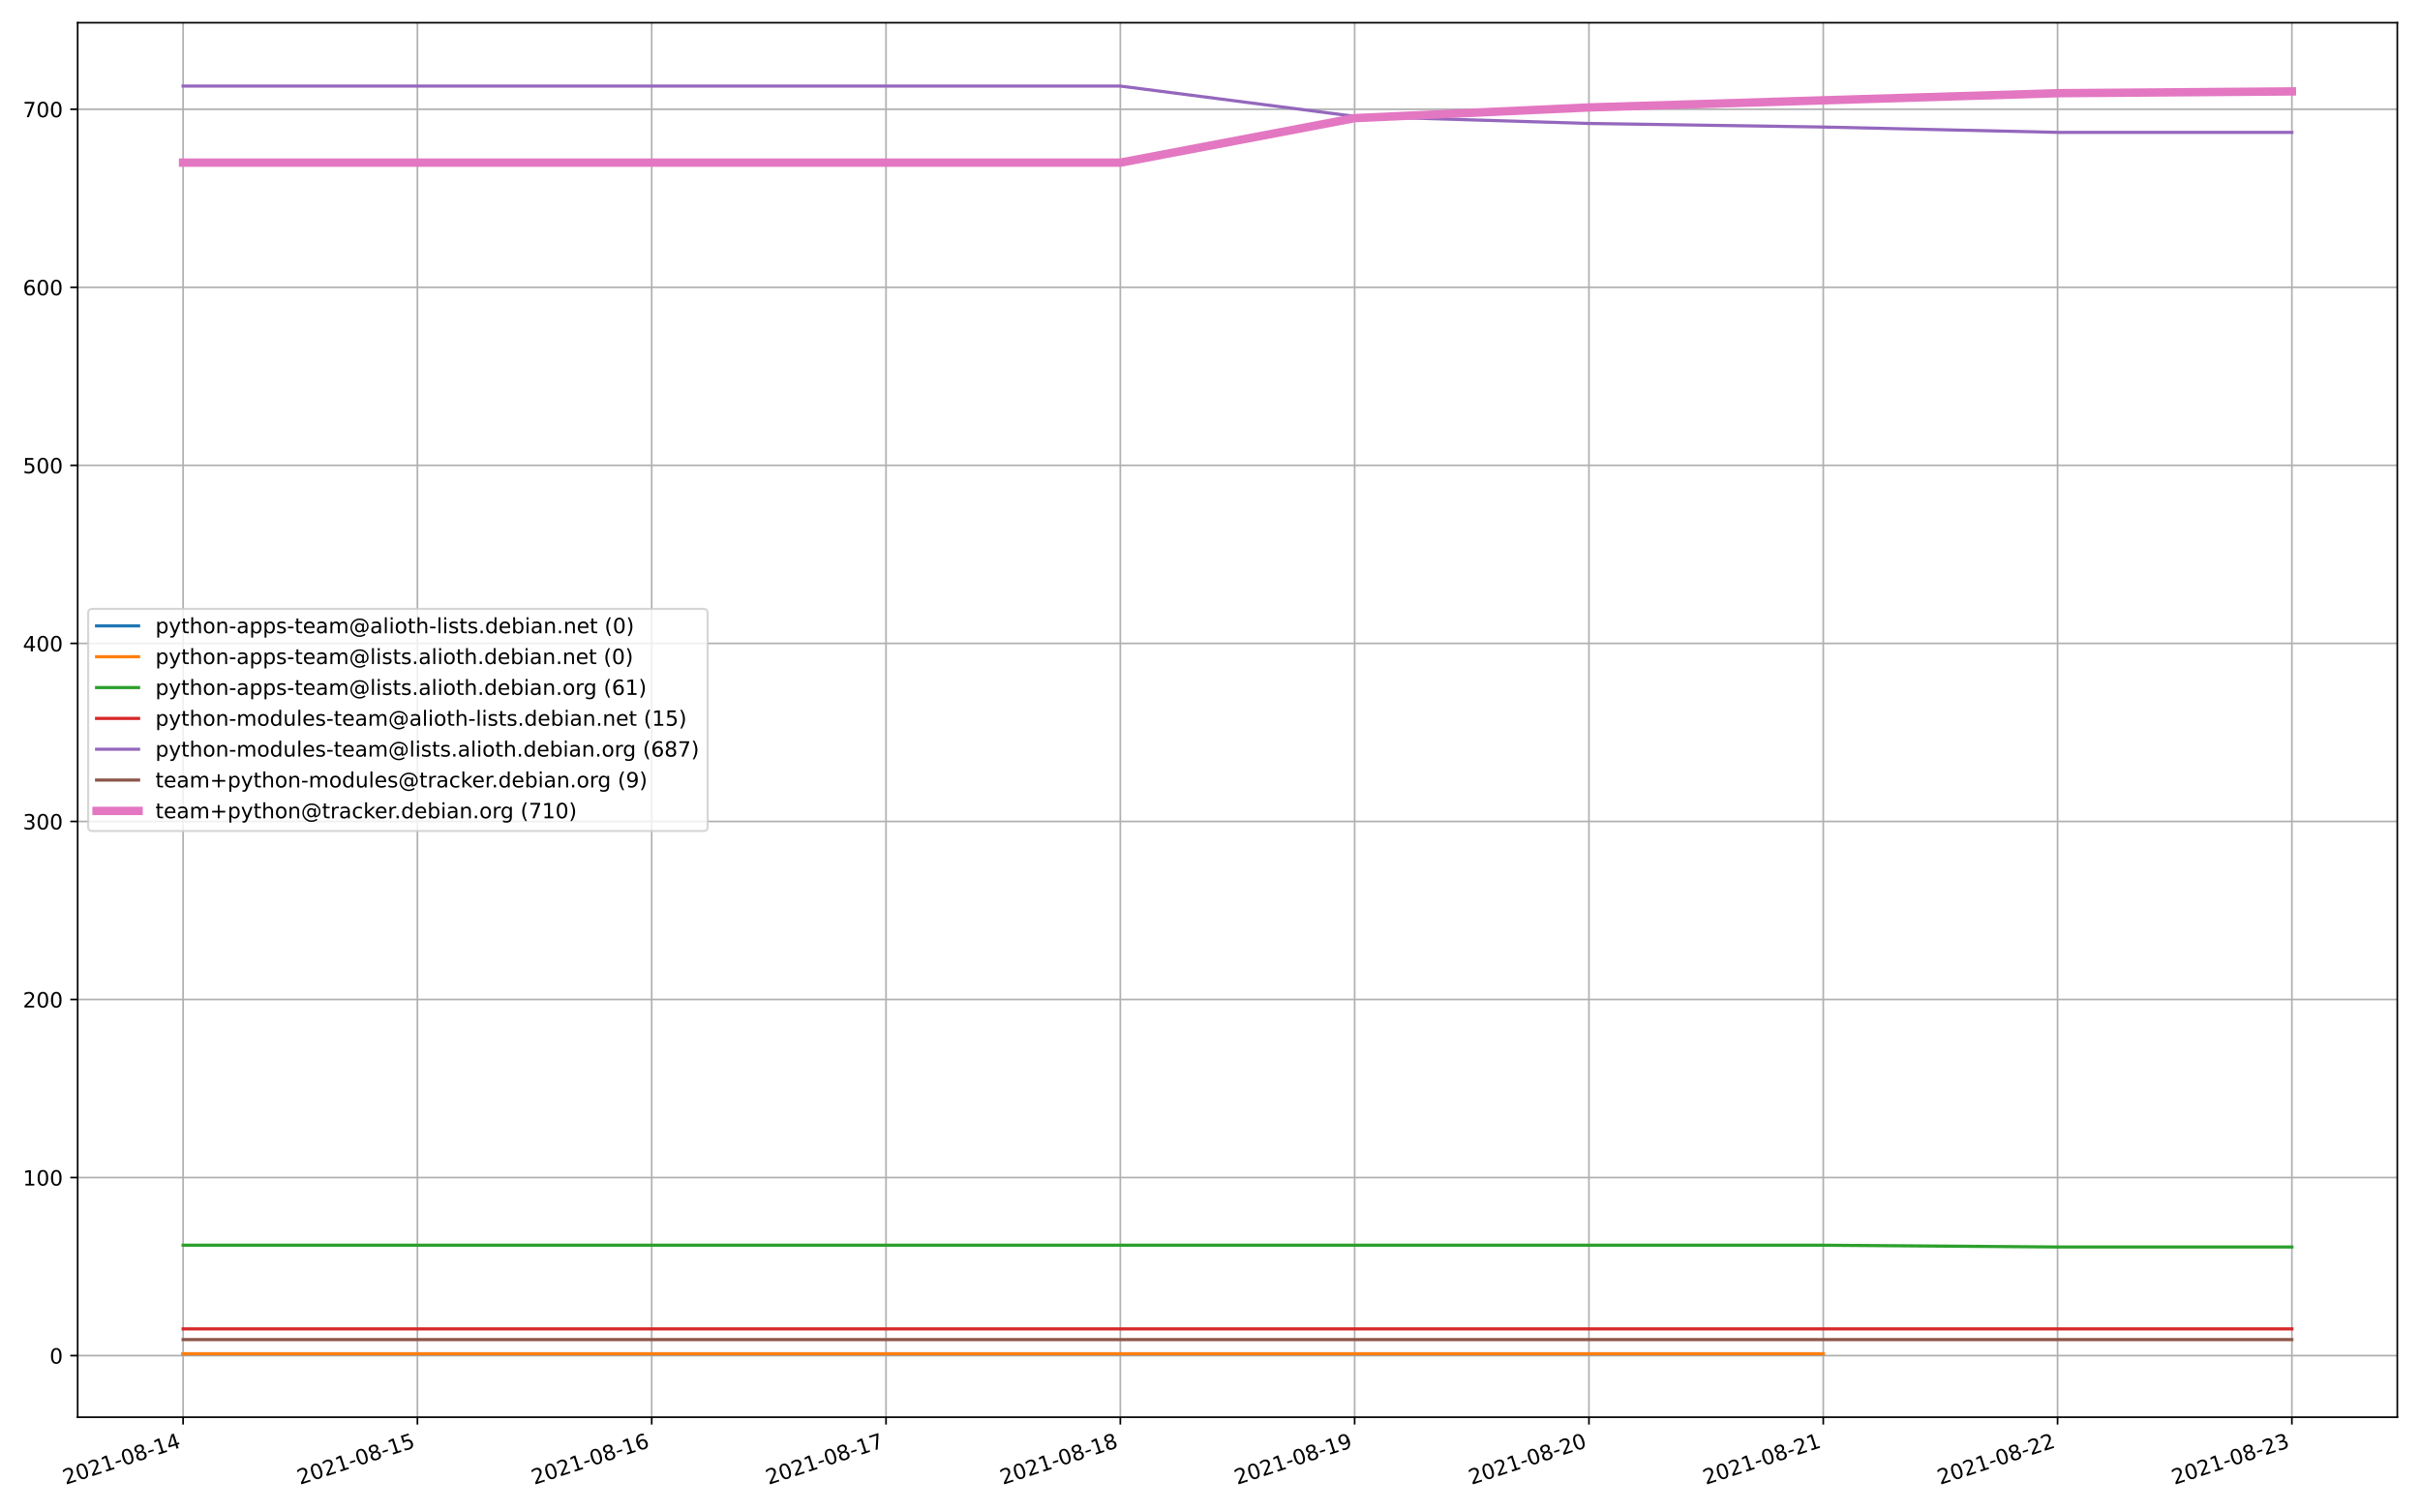 <?xml version="1.0" encoding="utf-8" standalone="no"?>
<!DOCTYPE svg PUBLIC "-//W3C//DTD SVG 1.1//EN"
  "http://www.w3.org/Graphics/SVG/1.1/DTD/svg11.dtd">
<!-- Created with matplotlib (https://matplotlib.org/) -->
<svg height="720pt" version="1.1" viewBox="0 0 1152 720" width="1152pt" xmlns="http://www.w3.org/2000/svg" xmlns:xlink="http://www.w3.org/1999/xlink">
 <defs>
  <style type="text/css">*{stroke-linecap:butt;stroke-linejoin:round;}</style>
 </defs>
 <g id="figure_1">
  <g id="patch_1">
   <path d="M 0 720 
L 1152 720 
L 1152 0 
L 0 0 
z
" style="fill:#ffffff;"/>
  </g>
  <g id="axes_1">
   <g id="patch_2">
    <path d="M 36.97 674.647 
L 1141.2 674.647 
L 1141.2 10.8 
L 36.97 10.8 
z
" style="fill:#ffffff;"/>
   </g>
   <g id="matplotlib.axis_1">
    <g id="xtick_1">
     <g id="line2d_1">
      <path clip-path="url(#pf34de0e04a)" d="M 87.162 674.647 
L 87.162 10.8 
" style="fill:none;stroke:#b0b0b0;stroke-linecap:square;stroke-width:0.8;"/>
     </g>
     <g id="line2d_2">
      <defs>
       <path d="M 0 0 
L 0 3.5 
" id="m310dd2a003" style="stroke:#000000;stroke-width:0.8;"/>
      </defs>
      <g>
       <use style="stroke:#000000;stroke-width:0.8;" x="87.162" xlink:href="#m310dd2a003" y="674.647"/>
      </g>
     </g>
     <g id="text_1">
      <!-- 2021-08-14 -->
      <g transform="translate(31.248 706.832)rotate(-18)scale(0.1 -0.1)">
       <defs>
        <path d="M 19.188 8.297 
L 53.609 8.297 
L 53.609 0 
L 7.328 0 
L 7.328 8.297 
Q 12.938 14.109 22.625 23.891 
Q 32.328 33.688 34.812 36.531 
Q 39.547 41.844 41.422 45.531 
Q 43.312 49.219 43.312 52.781 
Q 43.312 58.594 39.234 62.25 
Q 35.156 65.922 28.609 65.922 
Q 23.969 65.922 18.812 64.312 
Q 13.672 62.703 7.812 59.422 
L 7.812 69.391 
Q 13.766 71.781 18.938 73 
Q 24.125 74.219 28.422 74.219 
Q 39.75 74.219 46.484 68.547 
Q 53.219 62.891 53.219 53.422 
Q 53.219 48.922 51.531 44.891 
Q 49.859 40.875 45.406 35.406 
Q 44.188 33.984 37.641 27.219 
Q 31.109 20.453 19.188 8.297 
z
" id="DejaVuSans-50"/>
        <path d="M 31.781 66.406 
Q 24.172 66.406 20.328 58.906 
Q 16.5 51.422 16.5 36.375 
Q 16.5 21.391 20.328 13.891 
Q 24.172 6.391 31.781 6.391 
Q 39.453 6.391 43.281 13.891 
Q 47.125 21.391 47.125 36.375 
Q 47.125 51.422 43.281 58.906 
Q 39.453 66.406 31.781 66.406 
z
M 31.781 74.219 
Q 44.047 74.219 50.516 64.516 
Q 56.984 54.828 56.984 36.375 
Q 56.984 17.969 50.516 8.266 
Q 44.047 -1.422 31.781 -1.422 
Q 19.531 -1.422 13.062 8.266 
Q 6.594 17.969 6.594 36.375 
Q 6.594 54.828 13.062 64.516 
Q 19.531 74.219 31.781 74.219 
z
" id="DejaVuSans-48"/>
        <path d="M 12.406 8.297 
L 28.516 8.297 
L 28.516 63.922 
L 10.984 60.406 
L 10.984 69.391 
L 28.422 72.906 
L 38.281 72.906 
L 38.281 8.297 
L 54.391 8.297 
L 54.391 0 
L 12.406 0 
z
" id="DejaVuSans-49"/>
        <path d="M 4.891 31.391 
L 31.203 31.391 
L 31.203 23.391 
L 4.891 23.391 
z
" id="DejaVuSans-45"/>
        <path d="M 31.781 34.625 
Q 24.75 34.625 20.719 30.859 
Q 16.703 27.094 16.703 20.516 
Q 16.703 13.922 20.719 10.156 
Q 24.75 6.391 31.781 6.391 
Q 38.812 6.391 42.859 10.172 
Q 46.922 13.969 46.922 20.516 
Q 46.922 27.094 42.891 30.859 
Q 38.875 34.625 31.781 34.625 
z
M 21.922 38.812 
Q 15.578 40.375 12.031 44.719 
Q 8.5 49.078 8.5 55.328 
Q 8.5 64.062 14.719 69.141 
Q 20.953 74.219 31.781 74.219 
Q 42.672 74.219 48.875 69.141 
Q 55.078 64.062 55.078 55.328 
Q 55.078 49.078 51.531 44.719 
Q 48 40.375 41.703 38.812 
Q 48.828 37.156 52.797 32.312 
Q 56.781 27.484 56.781 20.516 
Q 56.781 9.906 50.312 4.234 
Q 43.844 -1.422 31.781 -1.422 
Q 19.734 -1.422 13.25 4.234 
Q 6.781 9.906 6.781 20.516 
Q 6.781 27.484 10.781 32.312 
Q 14.797 37.156 21.922 38.812 
z
M 18.312 54.391 
Q 18.312 48.734 21.844 45.562 
Q 25.391 42.391 31.781 42.391 
Q 38.141 42.391 41.719 45.562 
Q 45.312 48.734 45.312 54.391 
Q 45.312 60.062 41.719 63.234 
Q 38.141 66.406 31.781 66.406 
Q 25.391 66.406 21.844 63.234 
Q 18.312 60.062 18.312 54.391 
z
" id="DejaVuSans-56"/>
        <path d="M 37.797 64.312 
L 12.891 25.391 
L 37.797 25.391 
z
M 35.203 72.906 
L 47.609 72.906 
L 47.609 25.391 
L 58.016 25.391 
L 58.016 17.188 
L 47.609 17.188 
L 47.609 0 
L 37.797 0 
L 37.797 17.188 
L 4.891 17.188 
L 4.891 26.703 
z
" id="DejaVuSans-52"/>
       </defs>
       <use xlink:href="#DejaVuSans-50"/>
       <use x="63.623" xlink:href="#DejaVuSans-48"/>
       <use x="127.246" xlink:href="#DejaVuSans-50"/>
       <use x="190.869" xlink:href="#DejaVuSans-49"/>
       <use x="254.492" xlink:href="#DejaVuSans-45"/>
       <use x="290.576" xlink:href="#DejaVuSans-48"/>
       <use x="354.199" xlink:href="#DejaVuSans-56"/>
       <use x="417.822" xlink:href="#DejaVuSans-45"/>
       <use x="453.906" xlink:href="#DejaVuSans-49"/>
       <use x="517.529" xlink:href="#DejaVuSans-52"/>
      </g>
     </g>
    </g>
    <g id="xtick_2">
     <g id="line2d_3">
      <path clip-path="url(#pf34de0e04a)" d="M 198.701 674.647 
L 198.701 10.8 
" style="fill:none;stroke:#b0b0b0;stroke-linecap:square;stroke-width:0.8;"/>
     </g>
     <g id="line2d_4">
      <g>
       <use style="stroke:#000000;stroke-width:0.8;" x="198.701" xlink:href="#m310dd2a003" y="674.647"/>
      </g>
     </g>
     <g id="text_2">
      <!-- 2021-08-15 -->
      <g transform="translate(142.787 706.832)rotate(-18)scale(0.1 -0.1)">
       <defs>
        <path d="M 10.797 72.906 
L 49.516 72.906 
L 49.516 64.594 
L 19.828 64.594 
L 19.828 46.734 
Q 21.969 47.469 24.109 47.828 
Q 26.266 48.188 28.422 48.188 
Q 40.625 48.188 47.75 41.5 
Q 54.891 34.812 54.891 23.391 
Q 54.891 11.625 47.562 5.094 
Q 40.234 -1.422 26.906 -1.422 
Q 22.312 -1.422 17.547 -0.641 
Q 12.797 0.141 7.719 1.703 
L 7.719 11.625 
Q 12.109 9.234 16.797 8.062 
Q 21.484 6.891 26.703 6.891 
Q 35.156 6.891 40.078 11.328 
Q 45.016 15.766 45.016 23.391 
Q 45.016 31 40.078 35.438 
Q 35.156 39.891 26.703 39.891 
Q 22.75 39.891 18.812 39.016 
Q 14.891 38.141 10.797 36.281 
z
" id="DejaVuSans-53"/>
       </defs>
       <use xlink:href="#DejaVuSans-50"/>
       <use x="63.623" xlink:href="#DejaVuSans-48"/>
       <use x="127.246" xlink:href="#DejaVuSans-50"/>
       <use x="190.869" xlink:href="#DejaVuSans-49"/>
       <use x="254.492" xlink:href="#DejaVuSans-45"/>
       <use x="290.576" xlink:href="#DejaVuSans-48"/>
       <use x="354.199" xlink:href="#DejaVuSans-56"/>
       <use x="417.822" xlink:href="#DejaVuSans-45"/>
       <use x="453.906" xlink:href="#DejaVuSans-49"/>
       <use x="517.529" xlink:href="#DejaVuSans-53"/>
      </g>
     </g>
    </g>
    <g id="xtick_3">
     <g id="line2d_5">
      <path clip-path="url(#pf34de0e04a)" d="M 310.239 674.647 
L 310.239 10.8 
" style="fill:none;stroke:#b0b0b0;stroke-linecap:square;stroke-width:0.8;"/>
     </g>
     <g id="line2d_6">
      <g>
       <use style="stroke:#000000;stroke-width:0.8;" x="310.239" xlink:href="#m310dd2a003" y="674.647"/>
      </g>
     </g>
     <g id="text_3">
      <!-- 2021-08-16 -->
      <g transform="translate(254.325 706.832)rotate(-18)scale(0.1 -0.1)">
       <defs>
        <path d="M 33.016 40.375 
Q 26.375 40.375 22.484 35.828 
Q 18.609 31.297 18.609 23.391 
Q 18.609 15.531 22.484 10.953 
Q 26.375 6.391 33.016 6.391 
Q 39.656 6.391 43.531 10.953 
Q 47.406 15.531 47.406 23.391 
Q 47.406 31.297 43.531 35.828 
Q 39.656 40.375 33.016 40.375 
z
M 52.594 71.297 
L 52.594 62.312 
Q 48.875 64.062 45.094 64.984 
Q 41.312 65.922 37.594 65.922 
Q 27.828 65.922 22.672 59.328 
Q 17.531 52.734 16.797 39.406 
Q 19.672 43.656 24.016 45.922 
Q 28.375 48.188 33.594 48.188 
Q 44.578 48.188 50.953 41.516 
Q 57.328 34.859 57.328 23.391 
Q 57.328 12.156 50.688 5.359 
Q 44.047 -1.422 33.016 -1.422 
Q 20.359 -1.422 13.672 8.266 
Q 6.984 17.969 6.984 36.375 
Q 6.984 53.656 15.188 63.938 
Q 23.391 74.219 37.203 74.219 
Q 40.922 74.219 44.703 73.484 
Q 48.484 72.75 52.594 71.297 
z
" id="DejaVuSans-54"/>
       </defs>
       <use xlink:href="#DejaVuSans-50"/>
       <use x="63.623" xlink:href="#DejaVuSans-48"/>
       <use x="127.246" xlink:href="#DejaVuSans-50"/>
       <use x="190.869" xlink:href="#DejaVuSans-49"/>
       <use x="254.492" xlink:href="#DejaVuSans-45"/>
       <use x="290.576" xlink:href="#DejaVuSans-48"/>
       <use x="354.199" xlink:href="#DejaVuSans-56"/>
       <use x="417.822" xlink:href="#DejaVuSans-45"/>
       <use x="453.906" xlink:href="#DejaVuSans-49"/>
       <use x="517.529" xlink:href="#DejaVuSans-54"/>
      </g>
     </g>
    </g>
    <g id="xtick_4">
     <g id="line2d_7">
      <path clip-path="url(#pf34de0e04a)" d="M 421.777 674.647 
L 421.777 10.8 
" style="fill:none;stroke:#b0b0b0;stroke-linecap:square;stroke-width:0.8;"/>
     </g>
     <g id="line2d_8">
      <g>
       <use style="stroke:#000000;stroke-width:0.8;" x="421.777" xlink:href="#m310dd2a003" y="674.647"/>
      </g>
     </g>
     <g id="text_4">
      <!-- 2021-08-17 -->
      <g transform="translate(365.864 706.832)rotate(-18)scale(0.1 -0.1)">
       <defs>
        <path d="M 8.203 72.906 
L 55.078 72.906 
L 55.078 68.703 
L 28.609 0 
L 18.312 0 
L 43.219 64.594 
L 8.203 64.594 
z
" id="DejaVuSans-55"/>
       </defs>
       <use xlink:href="#DejaVuSans-50"/>
       <use x="63.623" xlink:href="#DejaVuSans-48"/>
       <use x="127.246" xlink:href="#DejaVuSans-50"/>
       <use x="190.869" xlink:href="#DejaVuSans-49"/>
       <use x="254.492" xlink:href="#DejaVuSans-45"/>
       <use x="290.576" xlink:href="#DejaVuSans-48"/>
       <use x="354.199" xlink:href="#DejaVuSans-56"/>
       <use x="417.822" xlink:href="#DejaVuSans-45"/>
       <use x="453.906" xlink:href="#DejaVuSans-49"/>
       <use x="517.529" xlink:href="#DejaVuSans-55"/>
      </g>
     </g>
    </g>
    <g id="xtick_5">
     <g id="line2d_9">
      <path clip-path="url(#pf34de0e04a)" d="M 533.316 674.647 
L 533.316 10.8 
" style="fill:none;stroke:#b0b0b0;stroke-linecap:square;stroke-width:0.8;"/>
     </g>
     <g id="line2d_10">
      <g>
       <use style="stroke:#000000;stroke-width:0.8;" x="533.316" xlink:href="#m310dd2a003" y="674.647"/>
      </g>
     </g>
     <g id="text_5">
      <!-- 2021-08-18 -->
      <g transform="translate(477.402 706.832)rotate(-18)scale(0.1 -0.1)">
       <use xlink:href="#DejaVuSans-50"/>
       <use x="63.623" xlink:href="#DejaVuSans-48"/>
       <use x="127.246" xlink:href="#DejaVuSans-50"/>
       <use x="190.869" xlink:href="#DejaVuSans-49"/>
       <use x="254.492" xlink:href="#DejaVuSans-45"/>
       <use x="290.576" xlink:href="#DejaVuSans-48"/>
       <use x="354.199" xlink:href="#DejaVuSans-56"/>
       <use x="417.822" xlink:href="#DejaVuSans-45"/>
       <use x="453.906" xlink:href="#DejaVuSans-49"/>
       <use x="517.529" xlink:href="#DejaVuSans-56"/>
      </g>
     </g>
    </g>
    <g id="xtick_6">
     <g id="line2d_11">
      <path clip-path="url(#pf34de0e04a)" d="M 644.854 674.647 
L 644.854 10.8 
" style="fill:none;stroke:#b0b0b0;stroke-linecap:square;stroke-width:0.8;"/>
     </g>
     <g id="line2d_12">
      <g>
       <use style="stroke:#000000;stroke-width:0.8;" x="644.854" xlink:href="#m310dd2a003" y="674.647"/>
      </g>
     </g>
     <g id="text_6">
      <!-- 2021-08-19 -->
      <g transform="translate(588.94 706.832)rotate(-18)scale(0.1 -0.1)">
       <defs>
        <path d="M 10.984 1.516 
L 10.984 10.5 
Q 14.703 8.734 18.5 7.812 
Q 22.312 6.891 25.984 6.891 
Q 35.75 6.891 40.891 13.453 
Q 46.047 20.016 46.781 33.406 
Q 43.953 29.203 39.594 26.953 
Q 35.25 24.703 29.984 24.703 
Q 19.047 24.703 12.672 31.312 
Q 6.297 37.938 6.297 49.422 
Q 6.297 60.641 12.938 67.422 
Q 19.578 74.219 30.609 74.219 
Q 43.266 74.219 49.922 64.516 
Q 56.594 54.828 56.594 36.375 
Q 56.594 19.141 48.406 8.859 
Q 40.234 -1.422 26.422 -1.422 
Q 22.703 -1.422 18.891 -0.688 
Q 15.094 0.047 10.984 1.516 
z
M 30.609 32.422 
Q 37.25 32.422 41.125 36.953 
Q 45.016 41.5 45.016 49.422 
Q 45.016 57.281 41.125 61.844 
Q 37.25 66.406 30.609 66.406 
Q 23.969 66.406 20.094 61.844 
Q 16.219 57.281 16.219 49.422 
Q 16.219 41.5 20.094 36.953 
Q 23.969 32.422 30.609 32.422 
z
" id="DejaVuSans-57"/>
       </defs>
       <use xlink:href="#DejaVuSans-50"/>
       <use x="63.623" xlink:href="#DejaVuSans-48"/>
       <use x="127.246" xlink:href="#DejaVuSans-50"/>
       <use x="190.869" xlink:href="#DejaVuSans-49"/>
       <use x="254.492" xlink:href="#DejaVuSans-45"/>
       <use x="290.576" xlink:href="#DejaVuSans-48"/>
       <use x="354.199" xlink:href="#DejaVuSans-56"/>
       <use x="417.822" xlink:href="#DejaVuSans-45"/>
       <use x="453.906" xlink:href="#DejaVuSans-49"/>
       <use x="517.529" xlink:href="#DejaVuSans-57"/>
      </g>
     </g>
    </g>
    <g id="xtick_7">
     <g id="line2d_13">
      <path clip-path="url(#pf34de0e04a)" d="M 756.393 674.647 
L 756.393 10.8 
" style="fill:none;stroke:#b0b0b0;stroke-linecap:square;stroke-width:0.8;"/>
     </g>
     <g id="line2d_14">
      <g>
       <use style="stroke:#000000;stroke-width:0.8;" x="756.393" xlink:href="#m310dd2a003" y="674.647"/>
      </g>
     </g>
     <g id="text_7">
      <!-- 2021-08-20 -->
      <g transform="translate(700.479 706.832)rotate(-18)scale(0.1 -0.1)">
       <use xlink:href="#DejaVuSans-50"/>
       <use x="63.623" xlink:href="#DejaVuSans-48"/>
       <use x="127.246" xlink:href="#DejaVuSans-50"/>
       <use x="190.869" xlink:href="#DejaVuSans-49"/>
       <use x="254.492" xlink:href="#DejaVuSans-45"/>
       <use x="290.576" xlink:href="#DejaVuSans-48"/>
       <use x="354.199" xlink:href="#DejaVuSans-56"/>
       <use x="417.822" xlink:href="#DejaVuSans-45"/>
       <use x="453.906" xlink:href="#DejaVuSans-50"/>
       <use x="517.529" xlink:href="#DejaVuSans-48"/>
      </g>
     </g>
    </g>
    <g id="xtick_8">
     <g id="line2d_15">
      <path clip-path="url(#pf34de0e04a)" d="M 867.931 674.647 
L 867.931 10.8 
" style="fill:none;stroke:#b0b0b0;stroke-linecap:square;stroke-width:0.8;"/>
     </g>
     <g id="line2d_16">
      <g>
       <use style="stroke:#000000;stroke-width:0.8;" x="867.931" xlink:href="#m310dd2a003" y="674.647"/>
      </g>
     </g>
     <g id="text_8">
      <!-- 2021-08-21 -->
      <g transform="translate(812.017 706.832)rotate(-18)scale(0.1 -0.1)">
       <use xlink:href="#DejaVuSans-50"/>
       <use x="63.623" xlink:href="#DejaVuSans-48"/>
       <use x="127.246" xlink:href="#DejaVuSans-50"/>
       <use x="190.869" xlink:href="#DejaVuSans-49"/>
       <use x="254.492" xlink:href="#DejaVuSans-45"/>
       <use x="290.576" xlink:href="#DejaVuSans-48"/>
       <use x="354.199" xlink:href="#DejaVuSans-56"/>
       <use x="417.822" xlink:href="#DejaVuSans-45"/>
       <use x="453.906" xlink:href="#DejaVuSans-50"/>
       <use x="517.529" xlink:href="#DejaVuSans-49"/>
      </g>
     </g>
    </g>
    <g id="xtick_9">
     <g id="line2d_17">
      <path clip-path="url(#pf34de0e04a)" d="M 979.469 674.647 
L 979.469 10.8 
" style="fill:none;stroke:#b0b0b0;stroke-linecap:square;stroke-width:0.8;"/>
     </g>
     <g id="line2d_18">
      <g>
       <use style="stroke:#000000;stroke-width:0.8;" x="979.469" xlink:href="#m310dd2a003" y="674.647"/>
      </g>
     </g>
     <g id="text_9">
      <!-- 2021-08-22 -->
      <g transform="translate(923.555 706.832)rotate(-18)scale(0.1 -0.1)">
       <use xlink:href="#DejaVuSans-50"/>
       <use x="63.623" xlink:href="#DejaVuSans-48"/>
       <use x="127.246" xlink:href="#DejaVuSans-50"/>
       <use x="190.869" xlink:href="#DejaVuSans-49"/>
       <use x="254.492" xlink:href="#DejaVuSans-45"/>
       <use x="290.576" xlink:href="#DejaVuSans-48"/>
       <use x="354.199" xlink:href="#DejaVuSans-56"/>
       <use x="417.822" xlink:href="#DejaVuSans-45"/>
       <use x="453.906" xlink:href="#DejaVuSans-50"/>
       <use x="517.529" xlink:href="#DejaVuSans-50"/>
      </g>
     </g>
    </g>
    <g id="xtick_10">
     <g id="line2d_19">
      <path clip-path="url(#pf34de0e04a)" d="M 1091.008 674.647 
L 1091.008 10.8 
" style="fill:none;stroke:#b0b0b0;stroke-linecap:square;stroke-width:0.8;"/>
     </g>
     <g id="line2d_20">
      <g>
       <use style="stroke:#000000;stroke-width:0.8;" x="1091.008" xlink:href="#m310dd2a003" y="674.647"/>
      </g>
     </g>
     <g id="text_10">
      <!-- 2021-08-23 -->
      <g transform="translate(1035.094 706.832)rotate(-18)scale(0.1 -0.1)">
       <defs>
        <path d="M 40.578 39.312 
Q 47.656 37.797 51.625 33 
Q 55.609 28.219 55.609 21.188 
Q 55.609 10.406 48.188 4.484 
Q 40.766 -1.422 27.094 -1.422 
Q 22.516 -1.422 17.656 -0.516 
Q 12.797 0.391 7.625 2.203 
L 7.625 11.719 
Q 11.719 9.328 16.594 8.109 
Q 21.484 6.891 26.812 6.891 
Q 36.078 6.891 40.938 10.547 
Q 45.797 14.203 45.797 21.188 
Q 45.797 27.641 41.281 31.266 
Q 36.766 34.906 28.719 34.906 
L 20.219 34.906 
L 20.219 43.016 
L 29.109 43.016 
Q 36.375 43.016 40.234 45.922 
Q 44.094 48.828 44.094 54.297 
Q 44.094 59.906 40.109 62.906 
Q 36.141 65.922 28.719 65.922 
Q 24.656 65.922 20.016 65.031 
Q 15.375 64.156 9.812 62.312 
L 9.812 71.094 
Q 15.438 72.656 20.344 73.438 
Q 25.25 74.219 29.594 74.219 
Q 40.828 74.219 47.359 69.109 
Q 53.906 64.016 53.906 55.328 
Q 53.906 49.266 50.438 45.094 
Q 46.969 40.922 40.578 39.312 
z
" id="DejaVuSans-51"/>
       </defs>
       <use xlink:href="#DejaVuSans-50"/>
       <use x="63.623" xlink:href="#DejaVuSans-48"/>
       <use x="127.246" xlink:href="#DejaVuSans-50"/>
       <use x="190.869" xlink:href="#DejaVuSans-49"/>
       <use x="254.492" xlink:href="#DejaVuSans-45"/>
       <use x="290.576" xlink:href="#DejaVuSans-48"/>
       <use x="354.199" xlink:href="#DejaVuSans-56"/>
       <use x="417.822" xlink:href="#DejaVuSans-45"/>
       <use x="453.906" xlink:href="#DejaVuSans-50"/>
       <use x="517.529" xlink:href="#DejaVuSans-51"/>
      </g>
     </g>
    </g>
   </g>
   <g id="matplotlib.axis_2">
    <g id="ytick_1">
     <g id="line2d_21">
      <path clip-path="url(#pf34de0e04a)" d="M 36.97 645.32 
L 1141.2 645.32 
" style="fill:none;stroke:#b0b0b0;stroke-linecap:square;stroke-width:0.8;"/>
     </g>
     <g id="line2d_22">
      <defs>
       <path d="M 0 0 
L -3.5 0 
" id="mbc132b4003" style="stroke:#000000;stroke-width:0.8;"/>
      </defs>
      <g>
       <use style="stroke:#000000;stroke-width:0.8;" x="36.97" xlink:href="#mbc132b4003" y="645.32"/>
      </g>
     </g>
     <g id="text_11">
      <!-- 0 -->
      <g transform="translate(23.608 649.119)scale(0.1 -0.1)">
       <use xlink:href="#DejaVuSans-48"/>
      </g>
     </g>
    </g>
    <g id="ytick_2">
     <g id="line2d_23">
      <path clip-path="url(#pf34de0e04a)" d="M 36.97 560.559 
L 1141.2 560.559 
" style="fill:none;stroke:#b0b0b0;stroke-linecap:square;stroke-width:0.8;"/>
     </g>
     <g id="line2d_24">
      <g>
       <use style="stroke:#000000;stroke-width:0.8;" x="36.97" xlink:href="#mbc132b4003" y="560.559"/>
      </g>
     </g>
     <g id="text_12">
      <!-- 100 -->
      <g transform="translate(10.883 564.358)scale(0.1 -0.1)">
       <use xlink:href="#DejaVuSans-49"/>
       <use x="63.623" xlink:href="#DejaVuSans-48"/>
       <use x="127.246" xlink:href="#DejaVuSans-48"/>
      </g>
     </g>
    </g>
    <g id="ytick_3">
     <g id="line2d_25">
      <path clip-path="url(#pf34de0e04a)" d="M 36.97 475.798 
L 1141.2 475.798 
" style="fill:none;stroke:#b0b0b0;stroke-linecap:square;stroke-width:0.8;"/>
     </g>
     <g id="line2d_26">
      <g>
       <use style="stroke:#000000;stroke-width:0.8;" x="36.97" xlink:href="#mbc132b4003" y="475.798"/>
      </g>
     </g>
     <g id="text_13">
      <!-- 200 -->
      <g transform="translate(10.883 479.597)scale(0.1 -0.1)">
       <use xlink:href="#DejaVuSans-50"/>
       <use x="63.623" xlink:href="#DejaVuSans-48"/>
       <use x="127.246" xlink:href="#DejaVuSans-48"/>
      </g>
     </g>
    </g>
    <g id="ytick_4">
     <g id="line2d_27">
      <path clip-path="url(#pf34de0e04a)" d="M 36.97 391.037 
L 1141.2 391.037 
" style="fill:none;stroke:#b0b0b0;stroke-linecap:square;stroke-width:0.8;"/>
     </g>
     <g id="line2d_28">
      <g>
       <use style="stroke:#000000;stroke-width:0.8;" x="36.97" xlink:href="#mbc132b4003" y="391.037"/>
      </g>
     </g>
     <g id="text_14">
      <!-- 300 -->
      <g transform="translate(10.883 394.836)scale(0.1 -0.1)">
       <use xlink:href="#DejaVuSans-51"/>
       <use x="63.623" xlink:href="#DejaVuSans-48"/>
       <use x="127.246" xlink:href="#DejaVuSans-48"/>
      </g>
     </g>
    </g>
    <g id="ytick_5">
     <g id="line2d_29">
      <path clip-path="url(#pf34de0e04a)" d="M 36.97 306.276 
L 1141.2 306.276 
" style="fill:none;stroke:#b0b0b0;stroke-linecap:square;stroke-width:0.8;"/>
     </g>
     <g id="line2d_30">
      <g>
       <use style="stroke:#000000;stroke-width:0.8;" x="36.97" xlink:href="#mbc132b4003" y="306.276"/>
      </g>
     </g>
     <g id="text_15">
      <!-- 400 -->
      <g transform="translate(10.883 310.076)scale(0.1 -0.1)">
       <use xlink:href="#DejaVuSans-52"/>
       <use x="63.623" xlink:href="#DejaVuSans-48"/>
       <use x="127.246" xlink:href="#DejaVuSans-48"/>
      </g>
     </g>
    </g>
    <g id="ytick_6">
     <g id="line2d_31">
      <path clip-path="url(#pf34de0e04a)" d="M 36.97 221.516 
L 1141.2 221.516 
" style="fill:none;stroke:#b0b0b0;stroke-linecap:square;stroke-width:0.8;"/>
     </g>
     <g id="line2d_32">
      <g>
       <use style="stroke:#000000;stroke-width:0.8;" x="36.97" xlink:href="#mbc132b4003" y="221.516"/>
      </g>
     </g>
     <g id="text_16">
      <!-- 500 -->
      <g transform="translate(10.883 225.315)scale(0.1 -0.1)">
       <use xlink:href="#DejaVuSans-53"/>
       <use x="63.623" xlink:href="#DejaVuSans-48"/>
       <use x="127.246" xlink:href="#DejaVuSans-48"/>
      </g>
     </g>
    </g>
    <g id="ytick_7">
     <g id="line2d_33">
      <path clip-path="url(#pf34de0e04a)" d="M 36.97 136.755 
L 1141.2 136.755 
" style="fill:none;stroke:#b0b0b0;stroke-linecap:square;stroke-width:0.8;"/>
     </g>
     <g id="line2d_34">
      <g>
       <use style="stroke:#000000;stroke-width:0.8;" x="36.97" xlink:href="#mbc132b4003" y="136.755"/>
      </g>
     </g>
     <g id="text_17">
      <!-- 600 -->
      <g transform="translate(10.883 140.554)scale(0.1 -0.1)">
       <use xlink:href="#DejaVuSans-54"/>
       <use x="63.623" xlink:href="#DejaVuSans-48"/>
       <use x="127.246" xlink:href="#DejaVuSans-48"/>
      </g>
     </g>
    </g>
    <g id="ytick_8">
     <g id="line2d_35">
      <path clip-path="url(#pf34de0e04a)" d="M 36.97 51.994 
L 1141.2 51.994 
" style="fill:none;stroke:#b0b0b0;stroke-linecap:square;stroke-width:0.8;"/>
     </g>
     <g id="line2d_36">
      <g>
       <use style="stroke:#000000;stroke-width:0.8;" x="36.97" xlink:href="#mbc132b4003" y="51.994"/>
      </g>
     </g>
     <g id="text_18">
      <!-- 700 -->
      <g transform="translate(10.883 55.793)scale(0.1 -0.1)">
       <use xlink:href="#DejaVuSans-55"/>
       <use x="63.623" xlink:href="#DejaVuSans-48"/>
       <use x="127.246" xlink:href="#DejaVuSans-48"/>
      </g>
     </g>
    </g>
   </g>
   <g id="line2d_37">
    <path clip-path="url(#pf34de0e04a)" d="M 87.162 644.472 
L 310.239 644.472 
L 421.777 644.472 
L 533.316 644.472 
L 644.854 644.472 
L 756.393 644.472 
L 867.931 644.472 
" style="fill:none;stroke:#1f77b4;stroke-linecap:square;stroke-width:1.5;"/>
   </g>
   <g id="line2d_38">
    <path clip-path="url(#pf34de0e04a)" d="M 87.162 644.472 
L 310.239 644.472 
L 421.777 644.472 
L 533.316 644.472 
L 644.854 644.472 
L 756.393 644.472 
L 867.931 644.472 
" style="fill:none;stroke:#ff7f0e;stroke-linecap:square;stroke-width:1.5;"/>
   </g>
   <g id="line2d_39">
    <path clip-path="url(#pf34de0e04a)" d="M 87.162 592.768 
L 310.239 592.768 
L 421.777 592.768 
L 533.316 592.768 
L 644.854 592.768 
L 756.393 592.768 
L 867.931 592.768 
L 979.469 593.616 
L 1091.008 593.616 
" style="fill:none;stroke:#2ca02c;stroke-linecap:square;stroke-width:1.5;"/>
   </g>
   <g id="line2d_40">
    <path clip-path="url(#pf34de0e04a)" d="M 87.162 632.606 
L 310.239 632.606 
L 421.777 632.606 
L 533.316 632.606 
L 644.854 632.606 
L 756.393 632.606 
L 867.931 632.606 
L 979.469 632.606 
L 1091.008 632.606 
" style="fill:none;stroke:#d62728;stroke-linecap:square;stroke-width:1.5;"/>
   </g>
   <g id="line2d_41">
    <path clip-path="url(#pf34de0e04a)" d="M 87.162 40.975 
L 310.239 40.975 
L 421.777 40.975 
L 533.316 40.975 
L 644.854 55.384 
L 756.393 58.775 
L 867.931 60.47 
L 979.469 63.013 
L 1091.008 63.013 
" style="fill:none;stroke:#9467bd;stroke-linecap:square;stroke-width:1.5;"/>
   </g>
   <g id="line2d_42">
    <path clip-path="url(#pf34de0e04a)" d="M 87.162 637.691 
L 310.239 637.691 
L 421.777 637.691 
L 533.316 637.691 
L 644.854 637.691 
L 756.393 637.691 
L 867.931 637.691 
L 979.469 637.691 
L 1091.008 637.691 
" style="fill:none;stroke:#8c564b;stroke-linecap:square;stroke-width:1.5;"/>
   </g>
   <g id="line2d_43">
    <path clip-path="url(#pf34de0e04a)" d="M 87.162 77.422 
L 310.239 77.422 
L 421.777 77.422 
L 533.316 77.422 
L 644.854 56.232 
L 756.393 51.146 
L 867.931 47.756 
L 979.469 44.365 
L 1091.008 43.518 
" style="fill:none;stroke:#e377c2;stroke-linecap:square;stroke-width:4;"/>
   </g>
   <g id="patch_3">
    <path d="M 36.97 674.647 
L 36.97 10.8 
" style="fill:none;stroke:#000000;stroke-linecap:square;stroke-linejoin:miter;stroke-width:0.8;"/>
   </g>
   <g id="patch_4">
    <path d="M 1141.2 674.647 
L 1141.2 10.8 
" style="fill:none;stroke:#000000;stroke-linecap:square;stroke-linejoin:miter;stroke-width:0.8;"/>
   </g>
   <g id="patch_5">
    <path d="M 36.97 674.647 
L 1141.2 674.647 
" style="fill:none;stroke:#000000;stroke-linecap:square;stroke-linejoin:miter;stroke-width:0.8;"/>
   </g>
   <g id="patch_6">
    <path d="M 36.97 10.8 
L 1141.2 10.8 
" style="fill:none;stroke:#000000;stroke-linecap:square;stroke-linejoin:miter;stroke-width:0.8;"/>
   </g>
   <g id="legend_1">
    <g id="patch_7">
     <path d="M 43.97 395.597 
L 334.851 395.597 
Q 336.851 395.597 336.851 393.597 
L 336.851 291.85 
Q 336.851 289.85 334.851 289.85 
L 43.97 289.85 
Q 41.97 289.85 41.97 291.85 
L 41.97 393.597 
Q 41.97 395.597 43.97 395.597 
z
" style="fill:#ffffff;opacity:0.8;stroke:#cccccc;stroke-linejoin:miter;"/>
    </g>
    <g id="line2d_44">
     <path d="M 45.97 297.949 
L 65.97 297.949 
" style="fill:none;stroke:#1f77b4;stroke-linecap:square;stroke-width:1.5;"/>
    </g>
    <g id="line2d_45"/>
    <g id="text_19">
     <!-- python-apps-team@alioth-lists.debian.net (0) -->
     <g transform="translate(73.97 301.449)scale(0.1 -0.1)">
      <defs>
       <path d="M 18.109 8.203 
L 18.109 -20.797 
L 9.078 -20.797 
L 9.078 54.688 
L 18.109 54.688 
L 18.109 46.391 
Q 20.953 51.266 25.266 53.625 
Q 29.594 56 35.594 56 
Q 45.562 56 51.781 48.094 
Q 58.016 40.188 58.016 27.297 
Q 58.016 14.406 51.781 6.484 
Q 45.562 -1.422 35.594 -1.422 
Q 29.594 -1.422 25.266 0.953 
Q 20.953 3.328 18.109 8.203 
z
M 48.688 27.297 
Q 48.688 37.203 44.609 42.844 
Q 40.531 48.484 33.406 48.484 
Q 26.266 48.484 22.188 42.844 
Q 18.109 37.203 18.109 27.297 
Q 18.109 17.391 22.188 11.75 
Q 26.266 6.109 33.406 6.109 
Q 40.531 6.109 44.609 11.75 
Q 48.688 17.391 48.688 27.297 
z
" id="DejaVuSans-112"/>
       <path d="M 32.172 -5.078 
Q 28.375 -14.844 24.75 -17.812 
Q 21.141 -20.797 15.094 -20.797 
L 7.906 -20.797 
L 7.906 -13.281 
L 13.188 -13.281 
Q 16.891 -13.281 18.938 -11.516 
Q 21 -9.766 23.484 -3.219 
L 25.094 0.875 
L 2.984 54.688 
L 12.5 54.688 
L 29.594 11.922 
L 46.688 54.688 
L 56.203 54.688 
z
" id="DejaVuSans-121"/>
       <path d="M 18.312 70.219 
L 18.312 54.688 
L 36.812 54.688 
L 36.812 47.703 
L 18.312 47.703 
L 18.312 18.016 
Q 18.312 11.328 20.141 9.422 
Q 21.969 7.516 27.594 7.516 
L 36.812 7.516 
L 36.812 0 
L 27.594 0 
Q 17.188 0 13.234 3.875 
Q 9.281 7.766 9.281 18.016 
L 9.281 47.703 
L 2.688 47.703 
L 2.688 54.688 
L 9.281 54.688 
L 9.281 70.219 
z
" id="DejaVuSans-116"/>
       <path d="M 54.891 33.016 
L 54.891 0 
L 45.906 0 
L 45.906 32.719 
Q 45.906 40.484 42.875 44.328 
Q 39.844 48.188 33.797 48.188 
Q 26.516 48.188 22.312 43.547 
Q 18.109 38.922 18.109 30.906 
L 18.109 0 
L 9.078 0 
L 9.078 75.984 
L 18.109 75.984 
L 18.109 46.188 
Q 21.344 51.125 25.703 53.562 
Q 30.078 56 35.797 56 
Q 45.219 56 50.047 50.172 
Q 54.891 44.344 54.891 33.016 
z
" id="DejaVuSans-104"/>
       <path d="M 30.609 48.391 
Q 23.391 48.391 19.188 42.75 
Q 14.984 37.109 14.984 27.297 
Q 14.984 17.484 19.156 11.844 
Q 23.344 6.203 30.609 6.203 
Q 37.797 6.203 41.984 11.859 
Q 46.188 17.531 46.188 27.297 
Q 46.188 37.016 41.984 42.703 
Q 37.797 48.391 30.609 48.391 
z
M 30.609 56 
Q 42.328 56 49.016 48.375 
Q 55.719 40.766 55.719 27.297 
Q 55.719 13.875 49.016 6.219 
Q 42.328 -1.422 30.609 -1.422 
Q 18.844 -1.422 12.172 6.219 
Q 5.516 13.875 5.516 27.297 
Q 5.516 40.766 12.172 48.375 
Q 18.844 56 30.609 56 
z
" id="DejaVuSans-111"/>
       <path d="M 54.891 33.016 
L 54.891 0 
L 45.906 0 
L 45.906 32.719 
Q 45.906 40.484 42.875 44.328 
Q 39.844 48.188 33.797 48.188 
Q 26.516 48.188 22.312 43.547 
Q 18.109 38.922 18.109 30.906 
L 18.109 0 
L 9.078 0 
L 9.078 54.688 
L 18.109 54.688 
L 18.109 46.188 
Q 21.344 51.125 25.703 53.562 
Q 30.078 56 35.797 56 
Q 45.219 56 50.047 50.172 
Q 54.891 44.344 54.891 33.016 
z
" id="DejaVuSans-110"/>
       <path d="M 34.281 27.484 
Q 23.391 27.484 19.188 25 
Q 14.984 22.516 14.984 16.5 
Q 14.984 11.719 18.141 8.906 
Q 21.297 6.109 26.703 6.109 
Q 34.188 6.109 38.703 11.406 
Q 43.219 16.703 43.219 25.484 
L 43.219 27.484 
z
M 52.203 31.203 
L 52.203 0 
L 43.219 0 
L 43.219 8.297 
Q 40.141 3.328 35.547 0.953 
Q 30.953 -1.422 24.312 -1.422 
Q 15.922 -1.422 10.953 3.297 
Q 6 8.016 6 15.922 
Q 6 25.141 12.172 29.828 
Q 18.359 34.516 30.609 34.516 
L 43.219 34.516 
L 43.219 35.406 
Q 43.219 41.609 39.141 45 
Q 35.062 48.391 27.688 48.391 
Q 23 48.391 18.547 47.266 
Q 14.109 46.141 10.016 43.891 
L 10.016 52.203 
Q 14.938 54.109 19.578 55.047 
Q 24.219 56 28.609 56 
Q 40.484 56 46.344 49.844 
Q 52.203 43.703 52.203 31.203 
z
" id="DejaVuSans-97"/>
       <path d="M 44.281 53.078 
L 44.281 44.578 
Q 40.484 46.531 36.375 47.5 
Q 32.281 48.484 27.875 48.484 
Q 21.188 48.484 17.844 46.438 
Q 14.5 44.391 14.5 40.281 
Q 14.5 37.156 16.891 35.375 
Q 19.281 33.594 26.516 31.984 
L 29.594 31.297 
Q 39.156 29.25 43.188 25.516 
Q 47.219 21.781 47.219 15.094 
Q 47.219 7.469 41.188 3.016 
Q 35.156 -1.422 24.609 -1.422 
Q 20.219 -1.422 15.453 -0.562 
Q 10.688 0.297 5.422 2 
L 5.422 11.281 
Q 10.406 8.688 15.234 7.391 
Q 20.062 6.109 24.812 6.109 
Q 31.156 6.109 34.562 8.281 
Q 37.984 10.453 37.984 14.406 
Q 37.984 18.062 35.516 20.016 
Q 33.062 21.969 24.703 23.781 
L 21.578 24.516 
Q 13.234 26.266 9.516 29.906 
Q 5.812 33.547 5.812 39.891 
Q 5.812 47.609 11.281 51.797 
Q 16.75 56 26.812 56 
Q 31.781 56 36.172 55.266 
Q 40.578 54.547 44.281 53.078 
z
" id="DejaVuSans-115"/>
       <path d="M 56.203 29.594 
L 56.203 25.203 
L 14.891 25.203 
Q 15.484 15.922 20.484 11.062 
Q 25.484 6.203 34.422 6.203 
Q 39.594 6.203 44.453 7.469 
Q 49.312 8.734 54.109 11.281 
L 54.109 2.781 
Q 49.266 0.734 44.188 -0.344 
Q 39.109 -1.422 33.891 -1.422 
Q 20.797 -1.422 13.156 6.188 
Q 5.516 13.812 5.516 26.812 
Q 5.516 40.234 12.766 48.109 
Q 20.016 56 32.328 56 
Q 43.359 56 49.781 48.891 
Q 56.203 41.797 56.203 29.594 
z
M 47.219 32.234 
Q 47.125 39.594 43.094 43.984 
Q 39.062 48.391 32.422 48.391 
Q 24.906 48.391 20.391 44.141 
Q 15.875 39.891 15.188 32.172 
z
" id="DejaVuSans-101"/>
       <path d="M 52 44.188 
Q 55.375 50.25 60.062 53.125 
Q 64.75 56 71.094 56 
Q 79.641 56 84.281 50.016 
Q 88.922 44.047 88.922 33.016 
L 88.922 0 
L 79.891 0 
L 79.891 32.719 
Q 79.891 40.578 77.094 44.375 
Q 74.312 48.188 68.609 48.188 
Q 61.625 48.188 57.562 43.547 
Q 53.516 38.922 53.516 30.906 
L 53.516 0 
L 44.484 0 
L 44.484 32.719 
Q 44.484 40.625 41.703 44.406 
Q 38.922 48.188 33.109 48.188 
Q 26.219 48.188 22.156 43.531 
Q 18.109 38.875 18.109 30.906 
L 18.109 0 
L 9.078 0 
L 9.078 54.688 
L 18.109 54.688 
L 18.109 46.188 
Q 21.188 51.219 25.484 53.609 
Q 29.781 56 35.688 56 
Q 41.656 56 45.828 52.969 
Q 50 49.953 52 44.188 
z
" id="DejaVuSans-109"/>
       <path d="M 37.203 26.219 
Q 37.203 19.234 40.672 15.25 
Q 44.141 11.281 50.203 11.281 
Q 56.203 11.281 59.641 15.281 
Q 63.094 19.281 63.094 26.219 
Q 63.094 33.062 59.578 37.078 
Q 56.062 41.109 50.094 41.109 
Q 44.188 41.109 40.688 37.109 
Q 37.203 33.109 37.203 26.219 
z
M 63.812 11.625 
Q 60.891 7.859 57.109 6.078 
Q 53.328 4.297 48.297 4.297 
Q 39.891 4.297 34.641 10.375 
Q 29.391 16.453 29.391 26.219 
Q 29.391 35.984 34.656 42.078 
Q 39.938 48.188 48.297 48.188 
Q 53.328 48.188 57.125 46.359 
Q 60.938 44.531 63.812 40.828 
L 63.812 47.219 
L 70.797 47.219 
L 70.797 11.281 
Q 77.938 12.359 81.953 17.797 
Q 85.984 23.25 85.984 31.891 
Q 85.984 37.109 84.438 41.703 
Q 82.906 46.297 79.781 50.203 
Q 74.703 56.594 67.406 59.984 
Q 60.109 63.375 51.516 63.375 
Q 45.516 63.375 39.984 61.781 
Q 34.469 60.203 29.781 57.078 
Q 22.125 52.094 17.797 44.016 
Q 13.484 35.938 13.484 26.516 
Q 13.484 18.75 16.281 11.953 
Q 19.094 5.172 24.422 0 
Q 29.547 -5.078 36.281 -7.734 
Q 43.016 -10.406 50.688 -10.406 
Q 56.984 -10.406 63.062 -8.281 
Q 69.141 -6.156 74.219 -2.203 
L 78.609 -7.625 
Q 72.516 -12.359 65.312 -14.875 
Q 58.109 -17.391 50.688 -17.391 
Q 41.656 -17.391 33.641 -14.188 
Q 25.641 -10.984 19.391 -4.891 
Q 13.141 1.219 9.859 9.25 
Q 6.594 17.281 6.594 26.516 
Q 6.594 35.406 9.906 43.453 
Q 13.234 51.516 19.391 57.625 
Q 25.688 63.812 33.938 67.109 
Q 42.188 70.406 51.422 70.406 
Q 61.766 70.406 70.625 66.156 
Q 79.5 61.922 85.5 54.109 
Q 89.156 49.312 91.078 43.703 
Q 93.016 38.094 93.016 32.078 
Q 93.016 19.234 85.25 11.812 
Q 77.484 4.391 63.812 4.109 
z
" id="DejaVuSans-64"/>
       <path d="M 9.422 75.984 
L 18.406 75.984 
L 18.406 0 
L 9.422 0 
z
" id="DejaVuSans-108"/>
       <path d="M 9.422 54.688 
L 18.406 54.688 
L 18.406 0 
L 9.422 0 
z
M 9.422 75.984 
L 18.406 75.984 
L 18.406 64.594 
L 9.422 64.594 
z
" id="DejaVuSans-105"/>
       <path d="M 10.688 12.406 
L 21 12.406 
L 21 0 
L 10.688 0 
z
" id="DejaVuSans-46"/>
       <path d="M 45.406 46.391 
L 45.406 75.984 
L 54.391 75.984 
L 54.391 0 
L 45.406 0 
L 45.406 8.203 
Q 42.578 3.328 38.25 0.953 
Q 33.938 -1.422 27.875 -1.422 
Q 17.969 -1.422 11.734 6.484 
Q 5.516 14.406 5.516 27.297 
Q 5.516 40.188 11.734 48.094 
Q 17.969 56 27.875 56 
Q 33.938 56 38.25 53.625 
Q 42.578 51.266 45.406 46.391 
z
M 14.797 27.297 
Q 14.797 17.391 18.875 11.75 
Q 22.953 6.109 30.078 6.109 
Q 37.203 6.109 41.297 11.75 
Q 45.406 17.391 45.406 27.297 
Q 45.406 37.203 41.297 42.844 
Q 37.203 48.484 30.078 48.484 
Q 22.953 48.484 18.875 42.844 
Q 14.797 37.203 14.797 27.297 
z
" id="DejaVuSans-100"/>
       <path d="M 48.688 27.297 
Q 48.688 37.203 44.609 42.844 
Q 40.531 48.484 33.406 48.484 
Q 26.266 48.484 22.188 42.844 
Q 18.109 37.203 18.109 27.297 
Q 18.109 17.391 22.188 11.75 
Q 26.266 6.109 33.406 6.109 
Q 40.531 6.109 44.609 11.75 
Q 48.688 17.391 48.688 27.297 
z
M 18.109 46.391 
Q 20.953 51.266 25.266 53.625 
Q 29.594 56 35.594 56 
Q 45.562 56 51.781 48.094 
Q 58.016 40.188 58.016 27.297 
Q 58.016 14.406 51.781 6.484 
Q 45.562 -1.422 35.594 -1.422 
Q 29.594 -1.422 25.266 0.953 
Q 20.953 3.328 18.109 8.203 
L 18.109 0 
L 9.078 0 
L 9.078 75.984 
L 18.109 75.984 
z
" id="DejaVuSans-98"/>
       <path id="DejaVuSans-32"/>
       <path d="M 31 75.875 
Q 24.469 64.656 21.281 53.656 
Q 18.109 42.672 18.109 31.391 
Q 18.109 20.125 21.312 9.062 
Q 24.516 -2 31 -13.188 
L 23.188 -13.188 
Q 15.875 -1.703 12.234 9.375 
Q 8.594 20.453 8.594 31.391 
Q 8.594 42.281 12.203 53.312 
Q 15.828 64.359 23.188 75.875 
z
" id="DejaVuSans-40"/>
       <path d="M 8.016 75.875 
L 15.828 75.875 
Q 23.141 64.359 26.781 53.312 
Q 30.422 42.281 30.422 31.391 
Q 30.422 20.453 26.781 9.375 
Q 23.141 -1.703 15.828 -13.188 
L 8.016 -13.188 
Q 14.5 -2 17.703 9.062 
Q 20.906 20.125 20.906 31.391 
Q 20.906 42.672 17.703 53.656 
Q 14.5 64.656 8.016 75.875 
z
" id="DejaVuSans-41"/>
      </defs>
      <use xlink:href="#DejaVuSans-112"/>
      <use x="63.477" xlink:href="#DejaVuSans-121"/>
      <use x="122.656" xlink:href="#DejaVuSans-116"/>
      <use x="161.865" xlink:href="#DejaVuSans-104"/>
      <use x="225.244" xlink:href="#DejaVuSans-111"/>
      <use x="286.426" xlink:href="#DejaVuSans-110"/>
      <use x="349.805" xlink:href="#DejaVuSans-45"/>
      <use x="385.889" xlink:href="#DejaVuSans-97"/>
      <use x="447.168" xlink:href="#DejaVuSans-112"/>
      <use x="510.645" xlink:href="#DejaVuSans-112"/>
      <use x="574.121" xlink:href="#DejaVuSans-115"/>
      <use x="626.221" xlink:href="#DejaVuSans-45"/>
      <use x="662.305" xlink:href="#DejaVuSans-116"/>
      <use x="701.514" xlink:href="#DejaVuSans-101"/>
      <use x="763.037" xlink:href="#DejaVuSans-97"/>
      <use x="824.316" xlink:href="#DejaVuSans-109"/>
      <use x="921.729" xlink:href="#DejaVuSans-64"/>
      <use x="1021.729" xlink:href="#DejaVuSans-97"/>
      <use x="1083.008" xlink:href="#DejaVuSans-108"/>
      <use x="1110.791" xlink:href="#DejaVuSans-105"/>
      <use x="1138.574" xlink:href="#DejaVuSans-111"/>
      <use x="1199.756" xlink:href="#DejaVuSans-116"/>
      <use x="1238.965" xlink:href="#DejaVuSans-104"/>
      <use x="1302.344" xlink:href="#DejaVuSans-45"/>
      <use x="1338.428" xlink:href="#DejaVuSans-108"/>
      <use x="1366.211" xlink:href="#DejaVuSans-105"/>
      <use x="1393.994" xlink:href="#DejaVuSans-115"/>
      <use x="1446.094" xlink:href="#DejaVuSans-116"/>
      <use x="1485.303" xlink:href="#DejaVuSans-115"/>
      <use x="1537.402" xlink:href="#DejaVuSans-46"/>
      <use x="1569.189" xlink:href="#DejaVuSans-100"/>
      <use x="1632.666" xlink:href="#DejaVuSans-101"/>
      <use x="1694.189" xlink:href="#DejaVuSans-98"/>
      <use x="1757.666" xlink:href="#DejaVuSans-105"/>
      <use x="1785.449" xlink:href="#DejaVuSans-97"/>
      <use x="1846.729" xlink:href="#DejaVuSans-110"/>
      <use x="1910.107" xlink:href="#DejaVuSans-46"/>
      <use x="1941.895" xlink:href="#DejaVuSans-110"/>
      <use x="2005.273" xlink:href="#DejaVuSans-101"/>
      <use x="2066.797" xlink:href="#DejaVuSans-116"/>
      <use x="2106.006" xlink:href="#DejaVuSans-32"/>
      <use x="2137.793" xlink:href="#DejaVuSans-40"/>
      <use x="2176.807" xlink:href="#DejaVuSans-48"/>
      <use x="2240.43" xlink:href="#DejaVuSans-41"/>
     </g>
    </g>
    <g id="line2d_46">
     <path d="M 45.97 312.627 
L 65.97 312.627 
" style="fill:none;stroke:#ff7f0e;stroke-linecap:square;stroke-width:1.5;"/>
    </g>
    <g id="line2d_47"/>
    <g id="text_20">
     <!-- python-apps-team@lists.alioth.debian.net (0) -->
     <g transform="translate(73.97 316.127)scale(0.1 -0.1)">
      <use xlink:href="#DejaVuSans-112"/>
      <use x="63.477" xlink:href="#DejaVuSans-121"/>
      <use x="122.656" xlink:href="#DejaVuSans-116"/>
      <use x="161.865" xlink:href="#DejaVuSans-104"/>
      <use x="225.244" xlink:href="#DejaVuSans-111"/>
      <use x="286.426" xlink:href="#DejaVuSans-110"/>
      <use x="349.805" xlink:href="#DejaVuSans-45"/>
      <use x="385.889" xlink:href="#DejaVuSans-97"/>
      <use x="447.168" xlink:href="#DejaVuSans-112"/>
      <use x="510.645" xlink:href="#DejaVuSans-112"/>
      <use x="574.121" xlink:href="#DejaVuSans-115"/>
      <use x="626.221" xlink:href="#DejaVuSans-45"/>
      <use x="662.305" xlink:href="#DejaVuSans-116"/>
      <use x="701.514" xlink:href="#DejaVuSans-101"/>
      <use x="763.037" xlink:href="#DejaVuSans-97"/>
      <use x="824.316" xlink:href="#DejaVuSans-109"/>
      <use x="921.729" xlink:href="#DejaVuSans-64"/>
      <use x="1021.729" xlink:href="#DejaVuSans-108"/>
      <use x="1049.512" xlink:href="#DejaVuSans-105"/>
      <use x="1077.295" xlink:href="#DejaVuSans-115"/>
      <use x="1129.395" xlink:href="#DejaVuSans-116"/>
      <use x="1168.604" xlink:href="#DejaVuSans-115"/>
      <use x="1220.703" xlink:href="#DejaVuSans-46"/>
      <use x="1252.49" xlink:href="#DejaVuSans-97"/>
      <use x="1313.77" xlink:href="#DejaVuSans-108"/>
      <use x="1341.553" xlink:href="#DejaVuSans-105"/>
      <use x="1369.336" xlink:href="#DejaVuSans-111"/>
      <use x="1430.518" xlink:href="#DejaVuSans-116"/>
      <use x="1469.727" xlink:href="#DejaVuSans-104"/>
      <use x="1533.105" xlink:href="#DejaVuSans-46"/>
      <use x="1564.893" xlink:href="#DejaVuSans-100"/>
      <use x="1628.369" xlink:href="#DejaVuSans-101"/>
      <use x="1689.893" xlink:href="#DejaVuSans-98"/>
      <use x="1753.369" xlink:href="#DejaVuSans-105"/>
      <use x="1781.152" xlink:href="#DejaVuSans-97"/>
      <use x="1842.432" xlink:href="#DejaVuSans-110"/>
      <use x="1905.811" xlink:href="#DejaVuSans-46"/>
      <use x="1937.598" xlink:href="#DejaVuSans-110"/>
      <use x="2000.977" xlink:href="#DejaVuSans-101"/>
      <use x="2062.5" xlink:href="#DejaVuSans-116"/>
      <use x="2101.709" xlink:href="#DejaVuSans-32"/>
      <use x="2133.496" xlink:href="#DejaVuSans-40"/>
      <use x="2172.51" xlink:href="#DejaVuSans-48"/>
      <use x="2236.133" xlink:href="#DejaVuSans-41"/>
     </g>
    </g>
    <g id="line2d_48">
     <path d="M 45.97 327.305 
L 65.97 327.305 
" style="fill:none;stroke:#2ca02c;stroke-linecap:square;stroke-width:1.5;"/>
    </g>
    <g id="line2d_49"/>
    <g id="text_21">
     <!-- python-apps-team@lists.alioth.debian.org (61) -->
     <g transform="translate(73.97 330.805)scale(0.1 -0.1)">
      <defs>
       <path d="M 41.109 46.297 
Q 39.594 47.172 37.812 47.578 
Q 36.031 48 33.891 48 
Q 26.266 48 22.188 43.047 
Q 18.109 38.094 18.109 28.812 
L 18.109 0 
L 9.078 0 
L 9.078 54.688 
L 18.109 54.688 
L 18.109 46.188 
Q 20.953 51.172 25.484 53.578 
Q 30.031 56 36.531 56 
Q 37.453 56 38.578 55.875 
Q 39.703 55.766 41.062 55.516 
z
" id="DejaVuSans-114"/>
       <path d="M 45.406 27.984 
Q 45.406 37.75 41.375 43.109 
Q 37.359 48.484 30.078 48.484 
Q 22.859 48.484 18.828 43.109 
Q 14.797 37.75 14.797 27.984 
Q 14.797 18.266 18.828 12.891 
Q 22.859 7.516 30.078 7.516 
Q 37.359 7.516 41.375 12.891 
Q 45.406 18.266 45.406 27.984 
z
M 54.391 6.781 
Q 54.391 -7.172 48.188 -13.984 
Q 42 -20.797 29.203 -20.797 
Q 24.469 -20.797 20.266 -20.094 
Q 16.062 -19.391 12.109 -17.922 
L 12.109 -9.188 
Q 16.062 -11.328 19.922 -12.344 
Q 23.781 -13.375 27.781 -13.375 
Q 36.625 -13.375 41.016 -8.766 
Q 45.406 -4.156 45.406 5.172 
L 45.406 9.625 
Q 42.625 4.781 38.281 2.391 
Q 33.938 0 27.875 0 
Q 17.828 0 11.672 7.656 
Q 5.516 15.328 5.516 27.984 
Q 5.516 40.672 11.672 48.328 
Q 17.828 56 27.875 56 
Q 33.938 56 38.281 53.609 
Q 42.625 51.219 45.406 46.391 
L 45.406 54.688 
L 54.391 54.688 
z
" id="DejaVuSans-103"/>
      </defs>
      <use xlink:href="#DejaVuSans-112"/>
      <use x="63.477" xlink:href="#DejaVuSans-121"/>
      <use x="122.656" xlink:href="#DejaVuSans-116"/>
      <use x="161.865" xlink:href="#DejaVuSans-104"/>
      <use x="225.244" xlink:href="#DejaVuSans-111"/>
      <use x="286.426" xlink:href="#DejaVuSans-110"/>
      <use x="349.805" xlink:href="#DejaVuSans-45"/>
      <use x="385.889" xlink:href="#DejaVuSans-97"/>
      <use x="447.168" xlink:href="#DejaVuSans-112"/>
      <use x="510.645" xlink:href="#DejaVuSans-112"/>
      <use x="574.121" xlink:href="#DejaVuSans-115"/>
      <use x="626.221" xlink:href="#DejaVuSans-45"/>
      <use x="662.305" xlink:href="#DejaVuSans-116"/>
      <use x="701.514" xlink:href="#DejaVuSans-101"/>
      <use x="763.037" xlink:href="#DejaVuSans-97"/>
      <use x="824.316" xlink:href="#DejaVuSans-109"/>
      <use x="921.729" xlink:href="#DejaVuSans-64"/>
      <use x="1021.729" xlink:href="#DejaVuSans-108"/>
      <use x="1049.512" xlink:href="#DejaVuSans-105"/>
      <use x="1077.295" xlink:href="#DejaVuSans-115"/>
      <use x="1129.395" xlink:href="#DejaVuSans-116"/>
      <use x="1168.604" xlink:href="#DejaVuSans-115"/>
      <use x="1220.703" xlink:href="#DejaVuSans-46"/>
      <use x="1252.49" xlink:href="#DejaVuSans-97"/>
      <use x="1313.77" xlink:href="#DejaVuSans-108"/>
      <use x="1341.553" xlink:href="#DejaVuSans-105"/>
      <use x="1369.336" xlink:href="#DejaVuSans-111"/>
      <use x="1430.518" xlink:href="#DejaVuSans-116"/>
      <use x="1469.727" xlink:href="#DejaVuSans-104"/>
      <use x="1533.105" xlink:href="#DejaVuSans-46"/>
      <use x="1564.893" xlink:href="#DejaVuSans-100"/>
      <use x="1628.369" xlink:href="#DejaVuSans-101"/>
      <use x="1689.893" xlink:href="#DejaVuSans-98"/>
      <use x="1753.369" xlink:href="#DejaVuSans-105"/>
      <use x="1781.152" xlink:href="#DejaVuSans-97"/>
      <use x="1842.432" xlink:href="#DejaVuSans-110"/>
      <use x="1905.811" xlink:href="#DejaVuSans-46"/>
      <use x="1937.598" xlink:href="#DejaVuSans-111"/>
      <use x="1998.779" xlink:href="#DejaVuSans-114"/>
      <use x="2038.143" xlink:href="#DejaVuSans-103"/>
      <use x="2101.619" xlink:href="#DejaVuSans-32"/>
      <use x="2133.406" xlink:href="#DejaVuSans-40"/>
      <use x="2172.42" xlink:href="#DejaVuSans-54"/>
      <use x="2236.043" xlink:href="#DejaVuSans-49"/>
      <use x="2299.666" xlink:href="#DejaVuSans-41"/>
     </g>
    </g>
    <g id="line2d_50">
     <path d="M 45.97 341.983 
L 65.97 341.983 
" style="fill:none;stroke:#d62728;stroke-linecap:square;stroke-width:1.5;"/>
    </g>
    <g id="line2d_51"/>
    <g id="text_22">
     <!-- python-modules-team@alioth-lists.debian.net (15) -->
     <g transform="translate(73.97 345.483)scale(0.1 -0.1)">
      <defs>
       <path d="M 8.5 21.578 
L 8.5 54.688 
L 17.484 54.688 
L 17.484 21.922 
Q 17.484 14.156 20.5 10.266 
Q 23.531 6.391 29.594 6.391 
Q 36.859 6.391 41.078 11.031 
Q 45.312 15.672 45.312 23.688 
L 45.312 54.688 
L 54.297 54.688 
L 54.297 0 
L 45.312 0 
L 45.312 8.406 
Q 42.047 3.422 37.719 1 
Q 33.406 -1.422 27.688 -1.422 
Q 18.266 -1.422 13.375 4.438 
Q 8.5 10.297 8.5 21.578 
z
M 31.109 56 
z
" id="DejaVuSans-117"/>
      </defs>
      <use xlink:href="#DejaVuSans-112"/>
      <use x="63.477" xlink:href="#DejaVuSans-121"/>
      <use x="122.656" xlink:href="#DejaVuSans-116"/>
      <use x="161.865" xlink:href="#DejaVuSans-104"/>
      <use x="225.244" xlink:href="#DejaVuSans-111"/>
      <use x="286.426" xlink:href="#DejaVuSans-110"/>
      <use x="349.805" xlink:href="#DejaVuSans-45"/>
      <use x="385.889" xlink:href="#DejaVuSans-109"/>
      <use x="483.301" xlink:href="#DejaVuSans-111"/>
      <use x="544.482" xlink:href="#DejaVuSans-100"/>
      <use x="607.959" xlink:href="#DejaVuSans-117"/>
      <use x="671.338" xlink:href="#DejaVuSans-108"/>
      <use x="699.121" xlink:href="#DejaVuSans-101"/>
      <use x="760.645" xlink:href="#DejaVuSans-115"/>
      <use x="812.744" xlink:href="#DejaVuSans-45"/>
      <use x="848.828" xlink:href="#DejaVuSans-116"/>
      <use x="888.037" xlink:href="#DejaVuSans-101"/>
      <use x="949.561" xlink:href="#DejaVuSans-97"/>
      <use x="1010.84" xlink:href="#DejaVuSans-109"/>
      <use x="1108.252" xlink:href="#DejaVuSans-64"/>
      <use x="1208.252" xlink:href="#DejaVuSans-97"/>
      <use x="1269.531" xlink:href="#DejaVuSans-108"/>
      <use x="1297.314" xlink:href="#DejaVuSans-105"/>
      <use x="1325.098" xlink:href="#DejaVuSans-111"/>
      <use x="1386.279" xlink:href="#DejaVuSans-116"/>
      <use x="1425.488" xlink:href="#DejaVuSans-104"/>
      <use x="1488.867" xlink:href="#DejaVuSans-45"/>
      <use x="1524.951" xlink:href="#DejaVuSans-108"/>
      <use x="1552.734" xlink:href="#DejaVuSans-105"/>
      <use x="1580.518" xlink:href="#DejaVuSans-115"/>
      <use x="1632.617" xlink:href="#DejaVuSans-116"/>
      <use x="1671.826" xlink:href="#DejaVuSans-115"/>
      <use x="1723.926" xlink:href="#DejaVuSans-46"/>
      <use x="1755.713" xlink:href="#DejaVuSans-100"/>
      <use x="1819.189" xlink:href="#DejaVuSans-101"/>
      <use x="1880.713" xlink:href="#DejaVuSans-98"/>
      <use x="1944.189" xlink:href="#DejaVuSans-105"/>
      <use x="1971.973" xlink:href="#DejaVuSans-97"/>
      <use x="2033.252" xlink:href="#DejaVuSans-110"/>
      <use x="2096.631" xlink:href="#DejaVuSans-46"/>
      <use x="2128.418" xlink:href="#DejaVuSans-110"/>
      <use x="2191.797" xlink:href="#DejaVuSans-101"/>
      <use x="2253.32" xlink:href="#DejaVuSans-116"/>
      <use x="2292.529" xlink:href="#DejaVuSans-32"/>
      <use x="2324.316" xlink:href="#DejaVuSans-40"/>
      <use x="2363.33" xlink:href="#DejaVuSans-49"/>
      <use x="2426.953" xlink:href="#DejaVuSans-53"/>
      <use x="2490.576" xlink:href="#DejaVuSans-41"/>
     </g>
    </g>
    <g id="line2d_52">
     <path d="M 45.97 356.661 
L 65.97 356.661 
" style="fill:none;stroke:#9467bd;stroke-linecap:square;stroke-width:1.5;"/>
    </g>
    <g id="line2d_53"/>
    <g id="text_23">
     <!-- python-modules-team@lists.alioth.debian.org (687) -->
     <g transform="translate(73.97 360.161)scale(0.1 -0.1)">
      <use xlink:href="#DejaVuSans-112"/>
      <use x="63.477" xlink:href="#DejaVuSans-121"/>
      <use x="122.656" xlink:href="#DejaVuSans-116"/>
      <use x="161.865" xlink:href="#DejaVuSans-104"/>
      <use x="225.244" xlink:href="#DejaVuSans-111"/>
      <use x="286.426" xlink:href="#DejaVuSans-110"/>
      <use x="349.805" xlink:href="#DejaVuSans-45"/>
      <use x="385.889" xlink:href="#DejaVuSans-109"/>
      <use x="483.301" xlink:href="#DejaVuSans-111"/>
      <use x="544.482" xlink:href="#DejaVuSans-100"/>
      <use x="607.959" xlink:href="#DejaVuSans-117"/>
      <use x="671.338" xlink:href="#DejaVuSans-108"/>
      <use x="699.121" xlink:href="#DejaVuSans-101"/>
      <use x="760.645" xlink:href="#DejaVuSans-115"/>
      <use x="812.744" xlink:href="#DejaVuSans-45"/>
      <use x="848.828" xlink:href="#DejaVuSans-116"/>
      <use x="888.037" xlink:href="#DejaVuSans-101"/>
      <use x="949.561" xlink:href="#DejaVuSans-97"/>
      <use x="1010.84" xlink:href="#DejaVuSans-109"/>
      <use x="1108.252" xlink:href="#DejaVuSans-64"/>
      <use x="1208.252" xlink:href="#DejaVuSans-108"/>
      <use x="1236.035" xlink:href="#DejaVuSans-105"/>
      <use x="1263.818" xlink:href="#DejaVuSans-115"/>
      <use x="1315.918" xlink:href="#DejaVuSans-116"/>
      <use x="1355.127" xlink:href="#DejaVuSans-115"/>
      <use x="1407.227" xlink:href="#DejaVuSans-46"/>
      <use x="1439.014" xlink:href="#DejaVuSans-97"/>
      <use x="1500.293" xlink:href="#DejaVuSans-108"/>
      <use x="1528.076" xlink:href="#DejaVuSans-105"/>
      <use x="1555.859" xlink:href="#DejaVuSans-111"/>
      <use x="1617.041" xlink:href="#DejaVuSans-116"/>
      <use x="1656.25" xlink:href="#DejaVuSans-104"/>
      <use x="1719.629" xlink:href="#DejaVuSans-46"/>
      <use x="1751.416" xlink:href="#DejaVuSans-100"/>
      <use x="1814.893" xlink:href="#DejaVuSans-101"/>
      <use x="1876.416" xlink:href="#DejaVuSans-98"/>
      <use x="1939.893" xlink:href="#DejaVuSans-105"/>
      <use x="1967.676" xlink:href="#DejaVuSans-97"/>
      <use x="2028.955" xlink:href="#DejaVuSans-110"/>
      <use x="2092.334" xlink:href="#DejaVuSans-46"/>
      <use x="2124.121" xlink:href="#DejaVuSans-111"/>
      <use x="2185.303" xlink:href="#DejaVuSans-114"/>
      <use x="2224.666" xlink:href="#DejaVuSans-103"/>
      <use x="2288.143" xlink:href="#DejaVuSans-32"/>
      <use x="2319.93" xlink:href="#DejaVuSans-40"/>
      <use x="2358.943" xlink:href="#DejaVuSans-54"/>
      <use x="2422.566" xlink:href="#DejaVuSans-56"/>
      <use x="2486.189" xlink:href="#DejaVuSans-55"/>
      <use x="2549.812" xlink:href="#DejaVuSans-41"/>
     </g>
    </g>
    <g id="line2d_54">
     <path d="M 45.97 371.339 
L 65.97 371.339 
" style="fill:none;stroke:#8c564b;stroke-linecap:square;stroke-width:1.5;"/>
    </g>
    <g id="line2d_55"/>
    <g id="text_24">
     <!-- team+python-modules@tracker.debian.org (9) -->
     <g transform="translate(73.97 374.839)scale(0.1 -0.1)">
      <defs>
       <path d="M 46 62.703 
L 46 35.5 
L 73.188 35.5 
L 73.188 27.203 
L 46 27.203 
L 46 0 
L 37.797 0 
L 37.797 27.203 
L 10.594 27.203 
L 10.594 35.5 
L 37.797 35.5 
L 37.797 62.703 
z
" id="DejaVuSans-43"/>
       <path d="M 48.781 52.594 
L 48.781 44.188 
Q 44.969 46.297 41.141 47.344 
Q 37.312 48.391 33.406 48.391 
Q 24.656 48.391 19.812 42.844 
Q 14.984 37.312 14.984 27.297 
Q 14.984 17.281 19.812 11.734 
Q 24.656 6.203 33.406 6.203 
Q 37.312 6.203 41.141 7.25 
Q 44.969 8.297 48.781 10.406 
L 48.781 2.094 
Q 45.016 0.344 40.984 -0.531 
Q 36.969 -1.422 32.422 -1.422 
Q 20.062 -1.422 12.781 6.344 
Q 5.516 14.109 5.516 27.297 
Q 5.516 40.672 12.859 48.328 
Q 20.219 56 33.016 56 
Q 37.156 56 41.109 55.141 
Q 45.062 54.297 48.781 52.594 
z
" id="DejaVuSans-99"/>
       <path d="M 9.078 75.984 
L 18.109 75.984 
L 18.109 31.109 
L 44.922 54.688 
L 56.391 54.688 
L 27.391 29.109 
L 57.625 0 
L 45.906 0 
L 18.109 26.703 
L 18.109 0 
L 9.078 0 
z
" id="DejaVuSans-107"/>
      </defs>
      <use xlink:href="#DejaVuSans-116"/>
      <use x="39.209" xlink:href="#DejaVuSans-101"/>
      <use x="100.732" xlink:href="#DejaVuSans-97"/>
      <use x="162.012" xlink:href="#DejaVuSans-109"/>
      <use x="259.424" xlink:href="#DejaVuSans-43"/>
      <use x="343.213" xlink:href="#DejaVuSans-112"/>
      <use x="406.689" xlink:href="#DejaVuSans-121"/>
      <use x="465.869" xlink:href="#DejaVuSans-116"/>
      <use x="505.078" xlink:href="#DejaVuSans-104"/>
      <use x="568.457" xlink:href="#DejaVuSans-111"/>
      <use x="629.639" xlink:href="#DejaVuSans-110"/>
      <use x="693.018" xlink:href="#DejaVuSans-45"/>
      <use x="729.102" xlink:href="#DejaVuSans-109"/>
      <use x="826.514" xlink:href="#DejaVuSans-111"/>
      <use x="887.695" xlink:href="#DejaVuSans-100"/>
      <use x="951.172" xlink:href="#DejaVuSans-117"/>
      <use x="1014.551" xlink:href="#DejaVuSans-108"/>
      <use x="1042.334" xlink:href="#DejaVuSans-101"/>
      <use x="1103.857" xlink:href="#DejaVuSans-115"/>
      <use x="1155.957" xlink:href="#DejaVuSans-64"/>
      <use x="1255.957" xlink:href="#DejaVuSans-116"/>
      <use x="1295.166" xlink:href="#DejaVuSans-114"/>
      <use x="1336.279" xlink:href="#DejaVuSans-97"/>
      <use x="1397.559" xlink:href="#DejaVuSans-99"/>
      <use x="1452.539" xlink:href="#DejaVuSans-107"/>
      <use x="1506.824" xlink:href="#DejaVuSans-101"/>
      <use x="1568.348" xlink:href="#DejaVuSans-114"/>
      <use x="1600.336" xlink:href="#DejaVuSans-46"/>
      <use x="1632.123" xlink:href="#DejaVuSans-100"/>
      <use x="1695.6" xlink:href="#DejaVuSans-101"/>
      <use x="1757.123" xlink:href="#DejaVuSans-98"/>
      <use x="1820.6" xlink:href="#DejaVuSans-105"/>
      <use x="1848.383" xlink:href="#DejaVuSans-97"/>
      <use x="1909.662" xlink:href="#DejaVuSans-110"/>
      <use x="1973.041" xlink:href="#DejaVuSans-46"/>
      <use x="2004.828" xlink:href="#DejaVuSans-111"/>
      <use x="2066.01" xlink:href="#DejaVuSans-114"/>
      <use x="2105.373" xlink:href="#DejaVuSans-103"/>
      <use x="2168.85" xlink:href="#DejaVuSans-32"/>
      <use x="2200.637" xlink:href="#DejaVuSans-40"/>
      <use x="2239.65" xlink:href="#DejaVuSans-57"/>
      <use x="2303.273" xlink:href="#DejaVuSans-41"/>
     </g>
    </g>
    <g id="line2d_56">
     <path d="M 45.97 386.017 
L 65.97 386.017 
" style="fill:none;stroke:#e377c2;stroke-linecap:square;stroke-width:4;"/>
    </g>
    <g id="line2d_57"/>
    <g id="text_25">
     <!-- team+python@tracker.debian.org (710) -->
     <g transform="translate(73.97 389.517)scale(0.1 -0.1)">
      <use xlink:href="#DejaVuSans-116"/>
      <use x="39.209" xlink:href="#DejaVuSans-101"/>
      <use x="100.732" xlink:href="#DejaVuSans-97"/>
      <use x="162.012" xlink:href="#DejaVuSans-109"/>
      <use x="259.424" xlink:href="#DejaVuSans-43"/>
      <use x="343.213" xlink:href="#DejaVuSans-112"/>
      <use x="406.689" xlink:href="#DejaVuSans-121"/>
      <use x="465.869" xlink:href="#DejaVuSans-116"/>
      <use x="505.078" xlink:href="#DejaVuSans-104"/>
      <use x="568.457" xlink:href="#DejaVuSans-111"/>
      <use x="629.639" xlink:href="#DejaVuSans-110"/>
      <use x="693.018" xlink:href="#DejaVuSans-64"/>
      <use x="793.018" xlink:href="#DejaVuSans-116"/>
      <use x="832.227" xlink:href="#DejaVuSans-114"/>
      <use x="873.34" xlink:href="#DejaVuSans-97"/>
      <use x="934.619" xlink:href="#DejaVuSans-99"/>
      <use x="989.6" xlink:href="#DejaVuSans-107"/>
      <use x="1043.885" xlink:href="#DejaVuSans-101"/>
      <use x="1105.408" xlink:href="#DejaVuSans-114"/>
      <use x="1137.396" xlink:href="#DejaVuSans-46"/>
      <use x="1169.184" xlink:href="#DejaVuSans-100"/>
      <use x="1232.66" xlink:href="#DejaVuSans-101"/>
      <use x="1294.184" xlink:href="#DejaVuSans-98"/>
      <use x="1357.66" xlink:href="#DejaVuSans-105"/>
      <use x="1385.443" xlink:href="#DejaVuSans-97"/>
      <use x="1446.723" xlink:href="#DejaVuSans-110"/>
      <use x="1510.102" xlink:href="#DejaVuSans-46"/>
      <use x="1541.889" xlink:href="#DejaVuSans-111"/>
      <use x="1603.07" xlink:href="#DejaVuSans-114"/>
      <use x="1642.434" xlink:href="#DejaVuSans-103"/>
      <use x="1705.91" xlink:href="#DejaVuSans-32"/>
      <use x="1737.697" xlink:href="#DejaVuSans-40"/>
      <use x="1776.711" xlink:href="#DejaVuSans-55"/>
      <use x="1840.334" xlink:href="#DejaVuSans-49"/>
      <use x="1903.957" xlink:href="#DejaVuSans-48"/>
      <use x="1967.58" xlink:href="#DejaVuSans-41"/>
     </g>
    </g>
   </g>
  </g>
 </g>
 <defs>
  <clipPath id="pf34de0e04a">
   <rect height="663.847" width="1104.23" x="36.97" y="10.8"/>
  </clipPath>
 </defs>
</svg>

